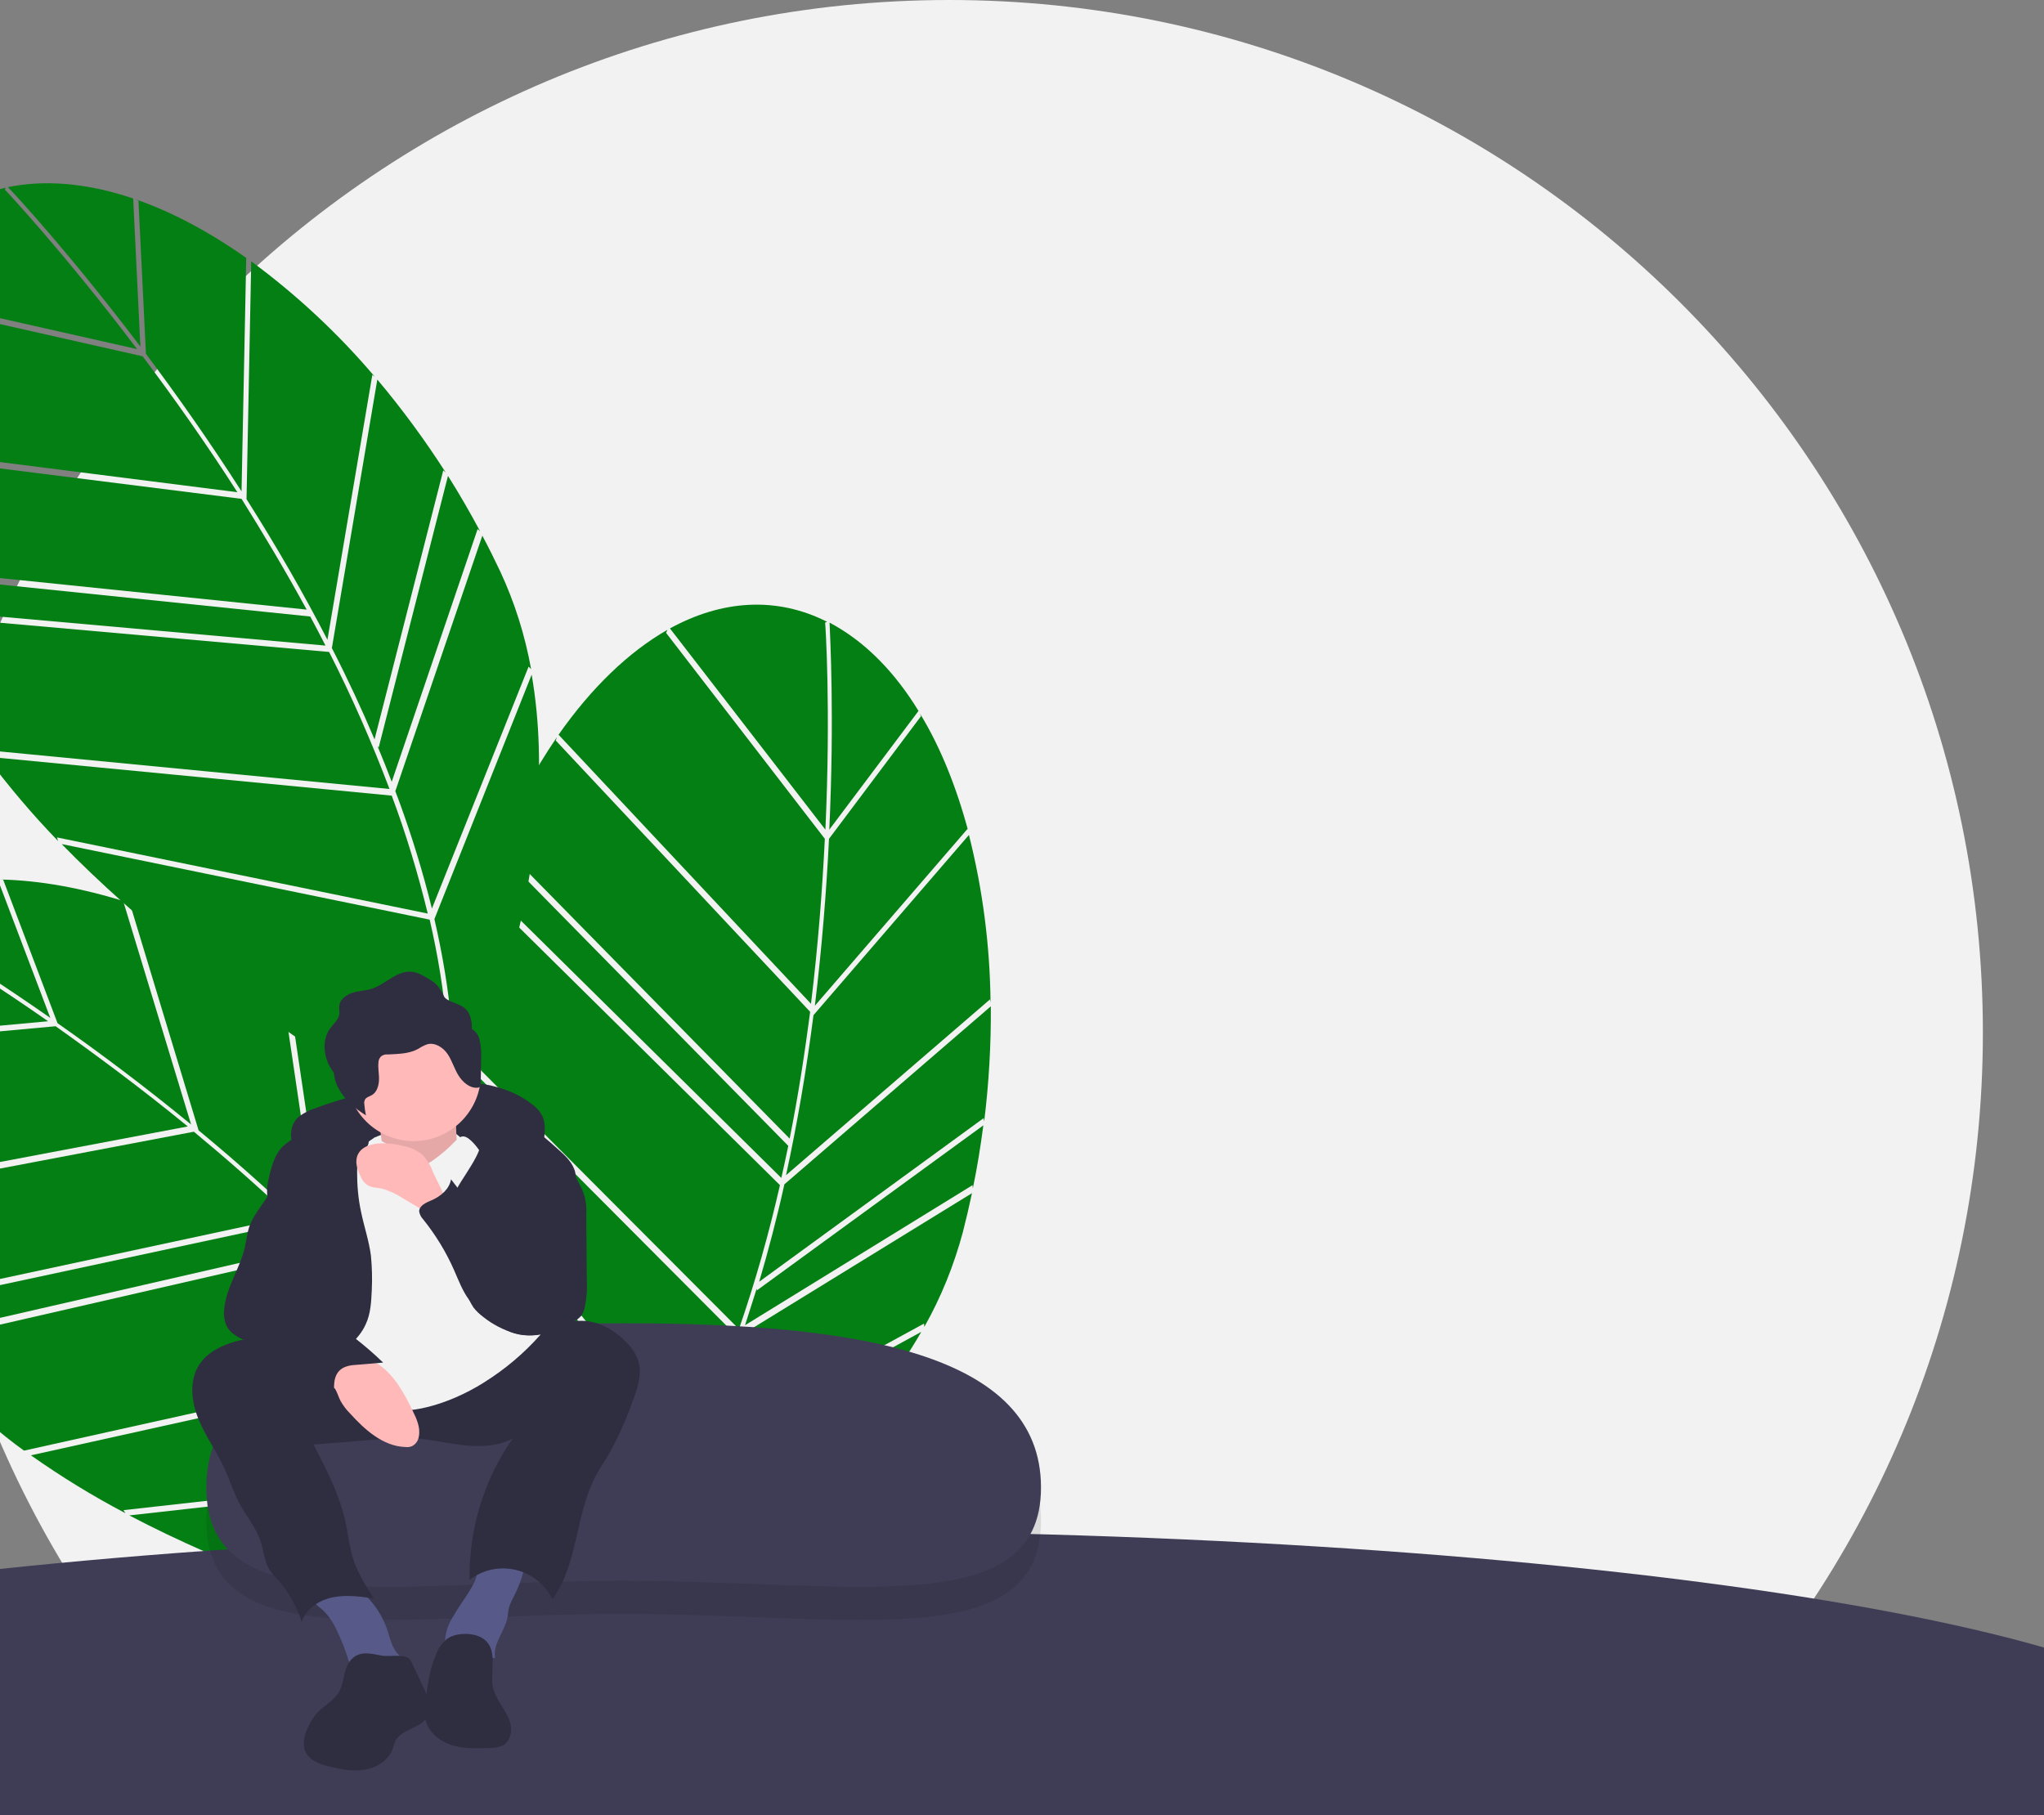 <svg width="375" height="333" viewBox="0 0 375 333" fill="none" xmlns="http://www.w3.org/2000/svg">
<rect x="0" y="0" width="375" height="333" fill="#808080" stroke="none"/>
<g clip-path="url(#clip0)">
<path d="M174.156 378.905C278.886 378.905 363.787 294.084 363.787 189.453C363.787 84.821 278.886 0 174.156 0C69.426 0 -15.474 84.821 -15.474 189.453C-15.474 294.084 69.426 378.905 174.156 378.905Z" fill="#F2F2F2"/>
<path d="M25.4 36.824L26.773 64.912C32.365 72.378 38.364 80.86 44.313 90.155L45.177 47.338L45.634 47.642C38.72 42.716 31.755 38.957 24.892 36.57L25.4 36.824Z" fill="#047F13"/>
<path d="M25.756 63.591L24.434 36.417C16.758 33.827 9.335 32.964 2.523 34.132C2.167 34.183 1.811 34.284 1.455 34.335C3.234 36.163 13.301 47.135 25.756 63.591Z" fill="#047F13"/>
<path d="M87.628 97.063L88.085 97.469C86.204 93.964 84.272 90.612 82.188 87.311L69.478 137.137L69.275 136.934C70.19 139.118 71.054 141.302 71.868 143.435L87.628 97.063Z" fill="#047F13"/>
<path d="M68.309 68.772L68.766 69.127C62.056 61.204 54.43 54.093 46.092 47.947L45.228 91.577C50.769 100.313 55.701 108.897 60.073 117.379L68.309 68.772Z" fill="#047F13"/>
<path d="M-23.609 82.384C-22.897 89.749 -21.423 97.012 -19.287 104.072L56.26 111.843C52.294 104.58 48.227 97.774 44.313 91.526L-23.405 82.993L-23.609 82.384Z" fill="#047F13"/>
<path d="M-16.542 112.249L-16.745 111.64L59.717 118.446C58.802 116.617 57.836 114.84 56.921 113.113L-18.931 105.291L-19.135 104.681C-18.322 107.17 -17.457 109.659 -16.542 112.249Z" fill="#047F13"/>
<path d="M81.323 86.295L81.781 86.701C77.968 80.759 73.799 75.07 69.224 69.635L60.886 118.903C63.784 124.541 66.377 130.128 68.715 135.664L81.323 86.295Z" fill="#047F13"/>
<path d="M79.697 168.628C82.747 181.783 83.865 194.176 83.103 205.757C87.373 196.665 103.642 158.927 97.541 123.779L79.697 168.628Z" fill="#047F13"/>
<path d="M-2.51 138.813C1.557 144.248 5.929 149.429 10.657 154.305L10.454 153.644L78.477 167.612C76.697 160.298 74.511 153.035 71.868 145.975L-2.51 138.813Z" fill="#047F13"/>
<path d="M25.146 64.048C11.674 46.22 1.048 34.945 0.896 34.792L1.048 34.437C-9.17 36.773 -16.39 43.681 -20.355 53.788L25.146 64.048Z" fill="#047F13"/>
<path d="M72.528 145.162C72.783 145.823 73.037 146.483 73.291 147.194C75.63 153.594 77.612 160.095 79.239 166.698L96.982 122.306L97.44 122.763C96.321 116.567 94.44 110.573 91.796 104.885C90.729 102.65 89.661 100.466 88.492 98.282L72.528 145.162Z" fill="#047F13"/>
<path d="M43.55 90.307C37.653 81.114 31.704 72.734 26.163 65.369L-20.406 54.855L-20.558 54.245C-23.456 61.915 -24.524 71.311 -23.66 81.774L43.55 90.307Z" fill="#047F13"/>
<path d="M78.832 168.729L11.318 154.863C39.737 184.018 79.442 206.315 81.984 207.737C83.154 194.938 81.832 181.732 78.832 168.729Z" fill="#047F13"/>
<path d="M71.461 144.756C68.207 136.172 64.547 127.792 60.378 119.614L-16.288 112.808C-14.966 116.262 -13.492 119.716 -11.865 123.271C-9.475 128.3 -6.628 133.074 -3.375 137.544L71.461 144.756Z" fill="#047F13"/>
<path d="M168.971 131.398L152.092 153.898C151.634 163.193 150.821 173.606 149.499 184.526L177.511 152.07L177.664 152.578C175.478 144.4 172.529 137.036 168.767 130.89L168.971 131.398Z" fill="#047F13"/>
<path d="M152.143 152.222L168.513 130.433C164.293 123.525 159.108 118.141 153.109 114.738C152.804 114.586 152.499 114.383 152.194 114.23C152.295 116.77 153.109 131.601 152.143 152.222Z" fill="#047F13"/>
<path d="M178.427 217.439L178.477 218.048C179.291 214.188 179.901 210.328 180.409 206.468L138.874 236.74L138.823 236.435C138.111 238.72 137.399 240.904 136.688 243.139L178.427 217.439Z" fill="#047F13"/>
<path d="M181.629 183.358L181.731 183.967C181.629 173.606 180.308 163.244 177.766 153.187L149.245 186.253C147.923 196.513 146.245 206.265 144.212 215.61L181.629 183.358Z" fill="#047F13"/>
<path d="M102.168 135.258C97.999 141.353 94.491 147.905 91.644 154.711L144.873 208.906C146.5 200.779 147.669 192.957 148.635 185.643L101.964 135.867L102.168 135.258Z" fill="#047F13"/>
<path d="M88.543 162.787L88.746 162.177L143.347 216.118C143.805 214.137 144.212 212.156 144.618 210.226L91.186 155.879L91.39 155.321C90.424 157.708 89.458 160.197 88.543 162.787Z" fill="#047F13"/>
<path d="M180.46 205.147L180.562 205.757C181.426 198.747 181.833 191.687 181.782 184.627L143.907 217.286C142.534 223.483 140.958 229.476 139.28 235.165L180.46 205.147Z" fill="#047F13"/>
<path d="M126.621 267.519C120.571 279.557 113.505 289.867 105.574 298.299C114.674 294.032 151.278 275.341 169.021 244.358L126.621 267.519Z" fill="#047F13"/>
<path d="M82.391 192.145C82.035 198.9 82.137 205.706 82.696 212.461L82.951 211.852L126.418 265.945C129.723 259.189 132.671 252.18 135.112 245.069L82.391 192.145Z" fill="#047F13"/>
<path d="M151.431 152.222C152.448 129.925 151.431 114.433 151.38 114.23L151.736 114.078C142.382 109.354 132.366 110.116 122.91 115.297L151.431 152.222Z" fill="#047F13"/>
<path d="M136.128 244.866C135.874 245.526 135.671 246.237 135.417 246.898C133.129 253.298 130.485 259.596 127.536 265.741L169.53 242.834L169.58 243.444C172.682 237.958 175.02 232.117 176.647 226.073C177.257 223.686 177.816 221.299 178.325 218.912L136.128 244.866Z" fill="#047F13"/>
<path d="M148.787 184.17C150.109 173.352 150.872 163.092 151.329 153.898L122.198 116.109L122.453 115.551C115.335 119.614 108.523 126.166 102.473 134.801L148.787 184.17Z" fill="#047F13"/>
<path d="M125.91 267.062L82.747 213.324C86.052 253.856 102.371 296.369 103.439 299.111C112.539 289.969 119.911 278.947 125.91 267.062Z" fill="#047F13"/>
<path d="M135.569 243.85C138.569 235.165 141.06 226.378 143.093 217.439L88.339 163.346C87.119 166.85 86.052 170.457 85.086 174.215C83.713 179.599 82.849 185.084 82.493 190.621L135.569 243.85Z" fill="#047F13"/>
<path d="M0.591 161.416L10.555 187.726C18.181 193.059 26.519 199.306 35.06 206.315L22.604 165.326L23.163 165.479C15.08 162.939 7.302 161.517 0.082 161.365L0.591 161.416Z" fill="#047F13"/>
<path d="M9.233 186.761L-0.426 161.314C-8.509 161.212 -15.881 162.685 -21.931 165.936C-22.236 166.088 -22.541 166.292 -22.846 166.444C-20.66 167.663 -7.696 174.926 9.233 186.761Z" fill="#047F13"/>
<path d="M78.426 199.509L78.985 199.763C76.138 197.02 73.24 194.379 70.241 191.891L73.596 243.19L73.342 243.088C74.867 244.866 76.392 246.695 77.867 248.472L78.426 199.509Z" fill="#047F13"/>
<path d="M51.328 178.532L51.888 178.735C43.042 173.25 33.636 168.831 23.773 165.58L36.432 207.382C44.414 213.985 51.786 220.638 58.548 227.343L51.328 178.532Z" fill="#047F13"/>
<path d="M-31.895 219.877C-28.947 226.632 -25.286 233.133 -21.067 239.177L53.209 223.229C47.21 217.54 41.211 212.309 35.568 207.636L-31.489 220.384L-31.895 219.877Z" fill="#047F13"/>
<path d="M-15.932 246.034L-16.288 245.526L58.547 228.359C57.124 226.937 55.65 225.514 54.226 224.143L-20.304 240.142L-20.66 239.634C-19.186 241.819 -17.61 243.952 -15.932 246.034Z" fill="#047F13"/>
<path d="M69.122 191.179L69.681 191.433C64.242 186.913 58.497 182.799 52.498 179.091L59.819 228.562C64.292 233.032 68.512 237.552 72.478 242.073L69.122 191.179Z" fill="#047F13"/>
<path d="M93.017 270.008C99.982 281.588 104.913 293.016 107.76 304.241C109.031 294.286 112.793 253.348 96.169 221.807L93.017 270.008Z" fill="#047F13"/>
<path d="M5.675 267.011C11.216 270.922 17.012 274.477 23.011 277.627L22.655 277.068L91.695 269.347C87.729 262.897 83.408 256.751 78.731 250.809L5.675 267.011Z" fill="#047F13"/>
<path d="M8.827 187.37C-9.526 174.571 -23.1 167.155 -23.304 167.053L-23.253 166.647C-32.251 172.031 -36.98 180.869 -37.64 191.637L8.827 187.37Z" fill="#047F13"/>
<path d="M78.934 249.844C79.392 250.402 79.849 250.961 80.256 251.52C84.476 256.904 88.339 262.44 91.949 268.23L95.05 220.537L95.609 220.791C92.61 215.255 88.95 210.125 84.679 205.503C83.001 203.674 81.273 201.947 79.493 200.22L78.934 249.844Z" fill="#047F13"/>
<path d="M34.45 206.671C26.01 199.763 17.724 193.617 10.199 188.284L-37.335 192.652L-37.691 192.144C-38.098 200.322 -36.217 209.566 -32.099 219.267L34.45 206.671Z" fill="#047F13"/>
<path d="M92.254 270.364L23.723 278.033C59.768 296.978 104.455 305.918 107.302 306.476C104.455 293.931 99.117 281.792 92.254 270.364Z" fill="#047F13"/>
<path d="M77.816 249.844C72.071 242.682 65.97 235.825 59.514 229.375L-15.525 246.593C-13.238 249.488 -10.746 252.333 -8.103 255.177C-4.29 259.189 -0.121 262.897 4.404 266.148L77.816 249.844Z" fill="#047F13"/>
<path d="M407 322.018C407 344.722 290.019 385 145.686 385C1.353 385 -115.628 344.722 -115.628 322.018C-115.628 299.315 1.353 302.718 145.686 302.718C290.019 302.718 407 299.315 407 322.018Z" fill="#3F3D56"/>
<path opacity="0.1" d="M407 322.018C407 344.722 290.019 385 145.686 385C1.353 385 -115.628 344.722 -115.628 322.018C-115.628 299.315 1.353 302.718 145.686 302.718C290.019 302.718 407 299.315 407 322.018Z" fill="black"/>
<path d="M145.686 363.16C290.006 363.16 407 344.74 407 322.018C407 299.297 290.006 280.877 145.686 280.877C1.366 280.877 -115.628 299.297 -115.628 322.018C-115.628 344.74 1.366 363.16 145.686 363.16Z" fill="#3F3D56"/>
<path opacity="0.1" d="M190.984 278.998C190.984 303.734 156.464 296.115 114.166 296.115C71.868 296.115 37.856 303.784 37.856 278.998C37.856 254.212 72.376 248.879 114.674 248.879C156.972 248.879 190.984 254.263 190.984 278.998Z" fill="black"/>
<path d="M190.984 272.903C190.984 297.639 156.464 290.02 114.166 290.02C71.868 290.02 37.856 297.689 37.856 272.903C37.856 248.117 72.376 242.784 114.674 242.784C156.972 242.784 190.984 248.168 190.984 272.903Z" fill="#3F3D56"/>
<path d="M54.938 204.792C55.853 204.131 56.87 203.623 57.988 203.268C64.903 200.728 72.122 199.154 79.442 198.595C85.797 198.138 92.712 198.697 97.694 202.658C98.456 203.217 99.117 203.979 99.524 204.792C100.134 206.163 99.982 207.737 99.778 209.21C99.727 209.769 99.575 210.328 99.371 210.887C98.711 212.156 97.033 212.613 95.609 212.461C94.186 212.309 92.813 211.699 91.441 211.445C90.576 211.293 89.661 211.191 88.797 211.191L79.951 210.734C74.46 210.429 68.868 210.125 63.428 211.242C61.751 211.547 60.175 212.106 58.649 212.867C57.429 213.579 56.565 214.544 55.446 213.274C53.413 211.039 52.294 206.874 54.938 204.792Z" fill="#2F2E41"/>
<path d="M68.715 208.703C68.715 208.703 80.663 203.369 85.187 209.515C89.712 215.661 82.696 213.223 82.696 213.223L74.867 215.712L66.224 214.086L68.715 208.703Z" fill="#F2F2F2"/>
<path d="M69.326 204.842C69.326 204.842 70.952 212.664 69.732 214.696C68.512 216.728 76.748 219.623 76.748 219.623L84.577 216.321C84.577 216.321 82.544 203.573 84.577 201.135L69.326 204.842Z" fill="#FFB9B9"/>
<path opacity="0.1" d="M69.326 204.842C69.326 204.842 70.952 212.664 69.732 214.696C68.512 216.728 76.748 219.623 76.748 219.623L84.577 216.321C84.577 216.321 82.544 203.573 84.577 201.135L69.326 204.842Z" fill="black"/>
<path d="M61.598 298.705C62.716 300.991 63.632 303.378 64.292 305.816C64.343 306.121 64.648 306.375 64.953 306.324H65.004H72.325C73.24 306.324 74.46 306.019 74.409 305.156C74.409 304.546 73.749 304.14 73.291 303.734C71.969 302.616 71.613 300.686 71.054 299.061C69.986 295.861 67.902 293.067 65.106 291.086C64.75 290.782 64.292 290.579 63.835 290.477C63.377 290.426 62.92 290.426 62.462 290.528C61.191 290.782 56.361 291.696 57.277 293.524C57.683 294.337 59.107 295.15 59.717 295.912C60.479 296.724 61.09 297.689 61.598 298.705Z" fill="#575A89"/>
<path d="M87.068 290.223C86.814 290.782 86.509 291.29 86.204 291.797C85.136 293.524 83.916 295.15 82.9 296.978C82.239 298.096 81.832 299.315 81.68 300.584C81.578 301.854 82.086 303.124 83.052 303.987C84.12 304.8 85.594 304.851 86.865 304.648C88.187 304.445 89.509 304.089 90.831 304.191C90.373 301.651 92.508 299.416 93.067 296.927C93.22 296.216 93.22 295.505 93.423 294.794C93.627 294.185 93.932 293.524 94.237 292.966C95.304 290.883 96.067 288.699 96.474 286.363C96.525 286.109 89.966 286.058 89.356 286.16C87.526 286.515 87.78 288.598 87.068 290.223Z" fill="#575A89"/>
<path d="M36.534 250.402C34.653 253.348 35.111 257.208 36.432 260.408C37.754 263.608 39.839 266.453 41.262 269.602C42.177 271.633 42.838 273.767 43.855 275.697C45.126 278.135 47.007 280.268 47.82 282.858C48.38 284.534 48.481 286.312 49.346 287.836C49.854 288.648 50.464 289.41 51.176 290.071C53.057 292.255 54.48 294.794 55.345 297.537C56.158 295.15 58.547 293.575 61.039 293.067C63.53 292.559 66.072 292.915 68.614 293.271C67.19 291.087 65.817 288.902 64.953 286.464C64.14 284.128 63.886 281.588 63.377 279.15C62.259 274.173 59.869 269.551 57.531 265.03L69.63 264.065C71.613 263.862 73.596 263.811 75.579 263.862C78.68 264.015 81.781 264.776 84.882 265.132C87.983 265.488 91.288 265.386 94.033 263.964C88.746 271.532 86.001 280.623 86.153 289.867C90.525 286.464 96.829 287.277 100.236 291.645C100.693 292.204 101.049 292.813 101.354 293.423C106.082 286.922 105.523 277.931 109.285 270.821C110.048 269.348 111.014 268.027 111.827 266.554C113.403 263.71 114.776 260.713 115.843 257.666C116.911 254.974 117.979 251.977 116.962 249.285C116.555 248.269 115.945 247.304 115.182 246.542C112.996 244.155 109.997 242.377 106.743 242.327C101.812 242.225 97.694 245.882 93.372 248.269C88.187 251.012 82.34 252.231 76.443 251.774C70.495 251.367 64.75 249.387 59.107 247.66C56.26 246.745 53.362 246.034 50.464 245.425C48.024 244.968 45.685 245.476 43.296 246.085C40.652 246.847 38.059 248.066 36.534 250.402Z" fill="#2F2E41"/>
<path d="M88.238 197.02C88.238 203.826 82.696 209.363 75.884 209.363C75.172 209.363 74.409 209.312 73.698 209.16C66.987 207.941 62.564 201.541 63.733 194.836C64.953 188.132 71.359 183.713 78.07 184.881C83.967 185.948 88.238 191.078 88.238 197.02Z" fill="#FFB9B9"/>
<path d="M68.715 208.702C68.715 208.702 70.952 209.718 71.817 210.531C72.63 211.344 75.121 215.864 79.239 213.02C83.357 210.175 83.764 208.499 84.984 208.499C86.204 208.499 87.882 210.988 87.882 210.988L99.168 244.866C96.118 248.32 92.61 251.266 88.695 253.704C82.137 257.818 74.308 259.85 70.596 258.224C66.885 256.599 59.92 255.329 58.649 252.078C57.429 248.777 55.345 238.923 55.345 238.923L61.09 213.883L68.715 208.702Z" fill="#F2F2F2"/>
<path d="M67.088 242.987C68.004 241.057 68.105 238.873 68.207 236.739C68.309 234.606 68.258 232.524 68.055 230.391C67.699 227.648 66.784 225.007 66.224 222.264C65.716 219.877 65.513 217.439 65.513 215.051C65.513 213.934 65.614 212.766 66.224 211.852C66.631 211.191 67.292 210.683 67.546 209.972C68.055 208.55 66.784 207.026 65.36 206.468C63.632 205.807 61.801 205.757 60.022 206.265C58.293 206.772 56.616 207.433 55.04 208.296C53.819 208.804 52.752 209.515 51.786 210.429C50.515 211.75 49.956 213.579 49.498 215.356C49.142 216.778 48.837 218.251 49.091 219.724C49.549 222.061 51.43 223.838 52.447 225.972C53.616 228.46 53.565 231.406 53.057 234.149C52.599 236.892 51.735 239.533 51.481 242.327C51.227 245.069 51.633 248.066 53.362 250.199C54.074 251.063 55.955 253.196 57.276 252.942C58.293 252.739 59.768 250.504 60.581 249.844C62.971 247.761 65.767 245.933 67.088 242.987Z" fill="#2F2E41"/>
<path d="M88.644 207.382C88.695 209.667 87.678 211.852 86.458 213.832C85.289 215.813 83.865 217.642 83.001 219.775C81.934 222.416 81.679 225.362 82.391 228.156C82.645 229.121 82.95 230.035 83.306 230.949L85.543 237.146C85.848 238.111 86.306 239.025 86.865 239.888C87.373 240.549 87.984 241.107 88.644 241.615C90.373 242.987 92.305 244.003 94.44 244.612C96.575 245.222 98.863 245.069 100.897 244.257C101.1 235.876 102.473 227.597 104.913 219.572C105.371 218.099 105.879 216.524 105.523 215.051C105.116 213.375 103.795 212.105 102.473 210.937C98.507 207.382 94.186 203.674 88.899 203.217C85.797 202.861 88.644 205.706 88.644 207.382Z" fill="#2F2E41"/>
<path d="M61.649 255.126C61.954 255.735 62.157 256.396 62.462 257.005C62.92 257.818 63.479 258.58 64.14 259.24C66.885 262.287 70.241 265.335 74.359 265.487C74.765 265.538 75.172 265.487 75.579 265.335C76.29 264.979 76.748 264.268 76.85 263.506C77.155 261.932 76.443 260.307 75.731 258.884C74.206 255.735 72.478 252.485 69.63 250.453C66.733 248.472 63.123 247.914 59.768 248.98C58.293 249.437 55.802 250.25 57.785 251.57C59.259 252.688 60.785 253.45 61.649 255.126Z" fill="#FFB9B9"/>
<path d="M79.392 214.95C78.985 213.782 78.324 212.715 77.46 211.851C76.596 211.14 75.579 210.633 74.511 210.379C73.088 209.972 71.664 209.769 70.19 209.769C68.461 209.769 66.428 210.226 65.665 211.801C65.055 213.07 65.513 214.543 66.123 215.762C66.377 216.423 66.784 216.981 67.343 217.388C68.105 217.896 69.071 217.896 69.936 218.048C71.308 218.404 72.63 219.013 73.799 219.775L76.85 221.603L82.086 224.753C81.934 224.651 81.984 221.096 81.832 220.486C81.374 218.658 80.205 216.778 79.392 214.95Z" fill="#FFB9B9"/>
<path d="M64.14 304.851C62.92 306.527 63.174 308.914 62.055 310.641C61.09 312.165 59.361 312.978 58.141 314.298C57.785 314.755 57.429 315.212 57.124 315.72C56.056 317.549 55.141 319.885 56.209 321.714C57.073 323.187 58.903 323.745 60.581 324.152C62.666 324.66 64.902 325.066 67.038 324.66C69.173 324.304 71.257 322.984 72.02 320.952C72.172 320.444 72.325 319.936 72.528 319.428C73.698 317.143 77.307 317.143 78.477 314.857C79.29 313.282 78.527 311.352 77.765 309.727L75.426 304.8C74.664 303.175 71.511 304.089 69.885 303.734C67.851 303.327 65.665 302.769 64.14 304.851Z" fill="#2F2E41"/>
<path d="M82.086 300.635C81.12 301.397 80.409 302.362 80.002 303.53C78.832 306.171 78.477 309.067 78.07 311.962C77.867 313.079 77.816 314.247 78.019 315.415C78.527 317.752 80.612 319.479 82.9 320.19C85.187 320.901 87.628 320.799 90.017 320.698C90.78 320.698 91.542 320.545 92.254 320.241C93.474 319.58 93.932 318.006 93.728 316.685C93.525 315.314 92.762 314.146 92.051 312.977C91.339 311.809 90.576 310.59 90.373 309.27C90.017 306.984 91.034 303.632 89.61 301.6C88.238 299.416 83.967 299.315 82.086 300.635Z" fill="#2F2E41"/>
<path d="M87.933 190.57C87.729 189.808 87.221 189.199 86.56 188.792C86.611 187.98 86.509 187.218 86.255 186.456C85.492 184.272 83.713 184.373 82.086 183.408C81.374 183.002 81.425 182.596 81.019 181.935C80.51 181.021 79.798 180.259 78.883 179.751C77.816 179.091 76.697 178.38 75.426 178.278C72.782 178.075 70.698 180.615 68.156 181.427C67.038 181.783 65.817 181.783 64.699 182.139C63.581 182.494 62.462 183.256 62.259 184.424C62.157 184.983 62.31 185.491 62.259 186.049C62.106 187.116 61.14 187.878 60.53 188.741C59.158 190.672 59.31 193.414 60.429 195.548C60.683 196.005 60.937 196.411 61.242 196.817C61.344 197.833 61.598 198.798 62.106 199.662C63.225 201.795 65.106 203.369 67.139 204.639C66.987 203.928 66.885 203.217 66.834 202.506C66.784 202.252 66.834 202.049 66.936 201.795C67.139 201.338 67.749 201.185 68.207 200.931C69.122 200.423 69.478 199.255 69.529 198.189C69.58 197.122 69.326 196.055 69.427 194.989C69.427 194.481 69.63 194.024 70.037 193.719C70.393 193.516 70.749 193.414 71.156 193.465C73.037 193.363 75.019 193.363 76.697 192.449C77.256 192.094 77.816 191.789 78.426 191.586C79.849 191.23 81.323 192.195 82.137 193.414C82.95 194.633 83.357 196.106 84.12 197.325C84.882 198.544 86.204 199.712 87.628 199.56C87.78 199.56 87.933 199.509 88.085 199.357C88.136 199.255 88.187 199.103 88.187 199.001L88.288 193.414C88.288 192.5 88.187 191.535 87.933 190.57Z" fill="#2F2E41"/>
<path d="M48.888 219.826C47.719 221.553 46.346 223.229 45.685 225.21C45.329 226.378 45.177 227.597 44.923 228.816C44.008 232.828 41.364 236.384 41.11 240.447C41.008 241.361 41.161 242.276 41.516 243.139C42.279 244.815 44.109 245.679 45.838 246.187C47.566 246.745 49.447 247.152 50.82 248.32C51.532 248.98 52.142 249.742 52.701 250.504C54.938 253.297 57.988 255.38 61.445 256.497C61.191 254.618 61.039 252.383 62.564 251.215C63.377 250.606 64.445 250.453 65.462 250.402L70.291 249.996C67.089 246.898 63.53 244.104 59.717 241.768C58.395 240.955 56.921 240.092 56.311 238.619C56.006 237.704 55.853 236.689 55.904 235.724C55.853 232.168 55.548 228.562 54.989 225.057C54.582 222.619 54.074 220.181 53.464 217.743C53.311 217.083 52.294 214.036 51.074 214.747C50.769 214.899 50.515 216.829 50.362 217.236C49.956 218.15 49.447 219.013 48.888 219.826Z" fill="#2F2E41"/>
<path d="M104.354 213.274L106.337 217.337C107.302 219.013 107.709 220.943 107.557 222.873L107.658 235.114C107.76 236.739 107.607 238.416 107.252 239.99C107.15 240.498 106.896 241.006 106.591 241.463C106.235 241.819 105.879 242.174 105.421 242.377C101.71 244.714 96.88 246.034 92.915 244.053C92 243.596 91.136 243.038 90.373 242.377C88.797 241.209 87.221 240.041 86.052 238.466C84.832 236.841 84.12 234.86 83.306 233.032C81.832 229.679 79.9 226.53 77.612 223.686C77.256 223.33 77.002 222.823 76.901 222.264C76.901 221.197 78.172 220.638 79.138 220.232C80.815 219.521 82.442 218.2 82.747 216.372C86.357 221.096 90.373 226.124 96.067 227.851C96.321 228.003 96.728 227.952 96.88 227.648C96.931 227.546 96.982 227.445 96.982 227.343C97.287 225.972 97.44 224.6 97.643 223.229C98.1 220.74 98.914 218.302 100.134 216.067C100.795 214.95 102.981 210.379 104.354 213.274Z" fill="#2F2E41"/>
</g>
<defs>
<clipPath id="clip0">
<rect width="527" height="385" fill="white" transform="translate(-120)"/>
</clipPath>
</defs>
</svg>
